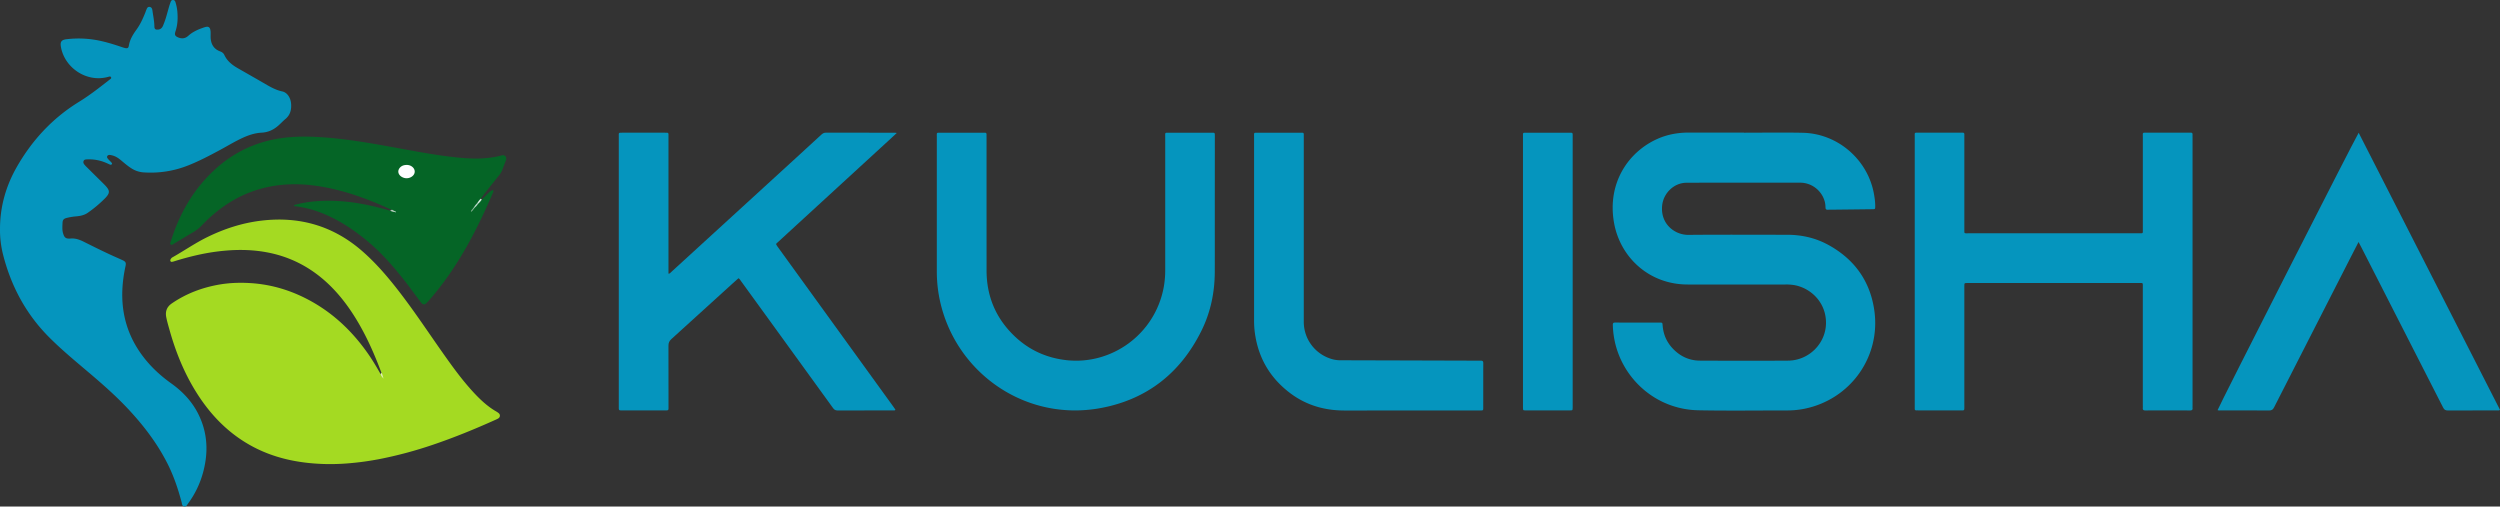 <svg id="Calque_1" data-name="Calque 1" xmlns="http://www.w3.org/2000/svg" viewBox="0 0 6823.98 1382.64"><rect x="0" y="0" width="6823.98" height="1382.64" fill="#333333" stroke="none"/><defs><style>.cls-1{fill:#0595be;}.cls-2{fill:#a4da22;}.cls-3{fill:#056526;}.cls-4{fill:#d7e9e0;}.cls-5{fill:#dff2b4;}.cls-6{fill:#b8d1be;}.cls-7{fill:#fdfefe;}.cls-8{fill:#b6d6c5;}.cls-9{fill:#81b191;}.cls-10{fill:#9dd5c3;}.cls-11{fill:#d8ebe3;}.cls-12{fill:#bde4da;}</style></defs><title>brand</title><path class="cls-1" d="M45.25,667.34c.23-60,16.1-116,45.67-167.8C132.77,426.21,188.65,365.87,261,321.4c29.3-18,56.28-39.27,83.31-60.42,2.21-1.73,5.88-3.5,3.95-6.84-1.78-3.08-5.3-1.48-8.2-.69-59.06,16.19-119.42-25.8-128.66-82.88-2.13-13.13,1.66-18.37,15.27-20A276.8,276.8,0,0,1,320,155.2c18.89,4.15,37.32,9.9,55.63,16.06,3.47,1.16,6.93,2.4,10.48,3.25,6.8,1.64,9.74.41,10.85-6.42,2.69-16.72,11.13-30.39,20.81-43.74,10.23-14.09,17.41-29.9,23.87-46,1-2.47,1.8-5,2.83-7.48,1.81-4.27,3.23-9.4,9.39-8.5,5.78.85,6.93,6,7.56,10.54,1.93,14.17,5,28.2,5.24,42.59.14,7.33,2.62,9.37,9.93,8.79,6.77-.54,11-4.58,13.5-10.41,2.85-6.73,5.42-13.61,7.59-20.59,3.25-10.49,6-21.13,9.07-31.68,1.11-3.83,2.42-7.61,3.73-11.38,1.24-3.56,2.66-7.07,7.41-6.71s5.72,3.91,6.78,7.52a120.64,120.64,0,0,1,4.62,23.5c1.64,18.37.94,36.59-5,54.32-3.22,9.54-1.35,13.24,7.87,17,9.94,4,19,2.65,26.92-4.56,12.91-11.71,28.54-18.23,44.77-23.5,10.38-3.36,15-.31,16.1,10.71.55,5.27.07,10.64.18,16,.39,18.78,8.12,32.75,26.44,39.45,5,1.83,8.9,4.92,11,9.56,7.85,16.88,21.65,27.52,37.23,36.43,24.86,14.23,49.78,28.36,74.54,42.77,14.71,8.55,29.33,16.78,46.39,20.34,13.39,2.8,22.82,17.11,24.06,33.53,1.22,16-2.11,30.4-15.16,41.4-7.12,6-13.49,12.9-20.54,19-12.72,11-27.46,17.66-44.37,18.56-19.7,1-37.82,7.32-55.38,15.67-19.88,9.44-38.69,20.87-58,31.29-28.75,15.48-57.63,30.7-88.05,42.72A276.2,276.2,0,0,1,436.88,514a70.16,70.16,0,0,1-33.66-11.49c-9.57-6.14-18.17-13.53-26.84-20.81-8-6.71-16.46-12.53-27-14.52a22.75,22.75,0,0,0-5.91-.78c-5.24.44-7.7,5-4.62,9.24,2.92,4,6.81,7.28,10.12,11,1.23,1.4,3.09,3.1,1.42,5.15-1.39,1.71-3.46,1.66-5.48.74-3.94-1.79-7.86-3.62-11.85-5.27a117.1,117.1,0,0,0-50.79-8.71c-3.45.16-6.67.27-8.53,3.83-2,3.85-.62,7.15,1.74,10.16a77.67,77.67,0,0,0,6.07,6.63q20.94,20.77,41.93,41.5c3.79,3.75,7.64,7.46,11.18,11.44,10.29,11.62,10.27,18.12.18,29.55-.88,1-1.8,2-2.74,2.91a334.61,334.61,0,0,1-47.41,39.79c-9.39,6.57-20.08,8.63-31.1,9.67A164.35,164.35,0,0,0,228,638.14c-9.18,2.36-11.74,5.23-12.11,14.49s-1.2,18.67,1.56,27.8c3.78,12.49,7.88,15.17,21,14.11,12.77-1,24.29,3.25,35.42,8.8,25.92,12.94,51.83,25.91,78.21,37.91,8.79,4,17.66,7.83,26.44,11.86,10,4.59,11.47,7.15,9.12,17.89a371.39,371.39,0,0,0-8.35,62.3c-3.2,68.25,15.45,129.68,57,184.05,21.41,28.06,47.06,51.72,75.7,72.18,30.86,22,56.54,48.69,73.84,82.71,25.35,49.82,28.61,102,15.08,155.56a254.46,254.46,0,0,1-42.14,89.91c-2.81,3.81-5,9.67-11.29,8.17-5.6-1.34-5.33-7.23-6.47-11.5-9.88-37.1-22.1-73.29-39.66-107.57-28.2-55.07-65.46-103.51-107.65-148.39-35.91-38.21-75.57-72.34-115.54-106.13-33.1-28-66.29-55.81-97-86.41C116.5,901.68,75.19,824.53,53.14,736.7A275.17,275.17,0,0,1,45.25,667.34Z" transform="translate(-45.24 -43.48)"/><path class="cls-2" d="M1086.05,1060.07c-19.18-51.24-41.23-101.11-70-147.8-22.3-36.21-48.1-69.6-79.58-98.37C889.6,771.07,835.13,743.44,772.54,732c-44-8.08-88-7.69-132.27-2.24-39.78,4.91-78.5,14.3-116.72,26.07a65.83,65.83,0,0,1-6.71,1.94c-2.2.42-4.83,1.28-6.22-1.4-1.2-2.31-.16-4.51,1.15-6.56a14,14,0,0,1,5.24-4.5c31-17.52,60.34-37.93,92.34-53.76,47.2-23.34,96.59-39.48,149-45.75,104.59-12.5,197.18,14.2,276.75,84.1,39.77,34.94,73.53,75.25,105.5,117.17,39.82,52.21,76,107,113.86,160.61,27.29,38.66,55,77,87.66,111.45,17.49,18.43,36.21,35.41,58.49,48,.29.16.56.36.84.55,3.84,2.64,8.37,5,8.28,10.45-.1,6-5.16,8.14-9.7,10.19-57.64,26-116.08,50-176.09,70.16a1124.72,1124.72,0,0,1-134.77,36.46,777.22,777.22,0,0,1-97.8,13.62,598.47,598.47,0,0,1-64.91,1.37c-67.7-2.46-132.79-15.83-193-48.28-64.39-34.72-113.56-85.38-152.14-146.9-33.34-53.18-56.57-110.7-73.42-171-3.23-11.54-6.64-23-8.91-34.81-3-15.76,1.92-28.11,15.22-37.21,39.37-27,82.89-43.42,129.76-51.52,27.4-4.73,55-5.63,82.64-4.09,56.37,3.14,109.41,18.66,159.26,44.92,68.4,36,122.58,87.79,166.18,151.16,11.53,16.75,21.79,34.27,31.85,51.92,1.87,1.61,3.51,3.39,4,4.82C1085.42,1067.13,1088,1063.06,1086.05,1060.07Z" transform="translate(-45.24 -43.48)"/><path class="cls-1" d="M4805.9,405.71c53.33,0,106.67-.9,160,.2,95.27,1.95,177.41,72.9,194.39,166.46,2,11.16,3.61,22.36,3.56,33.73,0,8.3-.08,8.37-8.05,8.46q-50,.62-99.95,1.16c-7,.08-14-.14-21,.26-5.36.3-6.76-1.89-6.78-7-.12-30.33-23.75-60.15-57.72-65.88a53.57,53.57,0,0,0-8.91-.94c-104.33,0-208.65-.36-313,.17-34,.18-62.78,28.31-66.2,62.12-5.17,51.25,35.32,80.46,71.55,80.14,90-.82,180-.3,270-.26,39.7,0,77.47,8.62,112.3,27.74,71,39,113.93,98.72,125.3,178.79,18,127.05-65.55,243.18-191.28,268.47a236.66,236.66,0,0,1-46.69,4.49c-80.66,0-161.34,1.14-242-.43-120.53-2.35-210.86-91.19-229.78-194.48a237.31,237.31,0,0,1-4.05-38.7c-.08-4.81,1.59-6.29,6.35-6.28,40.66.15,81.32,0,122,.12,7,0,7,.2,7.66,8.3,2.08,26.82,13.21,49.31,32.72,67.6,19.28,18.08,42.41,27.79,68.75,27.91,80.32.37,160.65.55,241,0,56.38-.39,102.88-46.39,103.39-102.44.5-54.9-39.53-94.39-84.7-103.37a131.07,131.07,0,0,0-25.85-2q-133.48,0-267,0c-105.94,0-184.72-75-201.13-169C4431.6,541.08,4492,455.56,4572.16,421.37c26.76-11.42,54.73-16.13,83.76-16,50,.24,100,.07,150,.07Z" transform="translate(-45.24 -43.48)"/><path class="cls-1" d="M6030,785.15v365a65.35,65.35,0,0,0,0,7c.6,5.44-2.06,6.68-7,6.66q-61-.19-122,0c-5.29,0-7.26-1.85-6.74-7,.23-2.31,0-4.66,0-7q0-161,0-322c0-13.46,1.29-11.78-11.65-11.79q-231.49,0-463,0c-1.66,0-3.33,0-5,0-7.26.2-7.29.21-7.53,7.06-.09,2.66,0,5.33,0,8q0,159,0,318c0,17.41,1.64,14.49-15.07,14.56-36.33.15-72.66,0-109,0-2.33,0-4.67-.06-7,0-2.85,0-4.33-1.23-4.32-4.15,0-2.34,0-4.67,0-7q0-368,0-736c0-12-1.25-10.84,10.56-10.85q57-.06,114,0c2,0,4,.09,6,0,3.34-.14,4.92,1.36,4.86,4.72-.06,2.66,0,5.33,0,8q0,125,0,250c0,13.35-1.32,11.93,11.55,11.93q232,0,464,0h2c10.5-.06,9.64.86,9.64-9.75q0-126,0-252c0-14.29-2.05-12.88,12.61-12.9q55.5-.08,111,0c2.34,0,4.68.13,7,0,4-.22,5.27,1.79,5.07,5.47-.15,2.65,0,5.33,0,8Z" transform="translate(-45.24 -43.48)"/><path class="cls-1" d="M2493.22,406.32c-6.48,6-11.47,10.73-16.53,15.37L2196,679.23c-8.84,8.11-17.7,16.2-26.49,24.37-6.35,5.89-7.87,4.83-1.57,13.51q31.73,43.67,63.3,87.45L2483.2,1152.8c2.13,3,4.18,6,6.11,8.74-1.09,3.18-3.45,2.13-5.2,2.13-51,.06-102-.09-153,.22-6.44,0-9.46-3-12.73-7.55Q2232.85,1038.1,2147.14,920q-39.6-54.62-79.24-109.22c-1.93-2.64-3.26-5.86-7-7.81-6.51,5.83-13.17,11.75-19.77,17.74Q1959.45,895,1877.61,969.24c-5.77,5.21-7.8,10.48-7.76,18,.28,54.66.15,109.32.15,164,0,2.33-.12,4.67,0,7,.21,3.69-1.15,5.7-5.13,5.45-2-.12-4,0-6,0h-114c-1.67,0-3.34-.13-5,0-4.51.4-5.91-1.93-5.59-6,.12-1.66,0-3.33,0-5q0-368,0-735.91c0-12-1.46-11.08,11.43-11.09q56.49,0,113,0c2.33,0,4.66.07,7,.05,2.87,0,4.27,1.31,4.22,4.22s0,6,0,9V790.59c4.08-.26,5.48-2.8,7.33-4.5q162.75-148.71,325.41-297.53,42.42-38.79,84.72-77.72c3.59-3.31,7.09-5.26,12.28-5.24,62.66.18,125.32.12,188,.14C2488.71,405.74,2489.7,405.94,2493.22,406.32Z" transform="translate(-45.24 -43.48)"/><path class="cls-1" d="M3361.13,615.12c0,57,.16,114-.05,171-.2,55.77-11.38,109.37-36,159.41-56.87,115.46-148.48,188.09-275,211.7-205.6,38.34-396.92-96-439.49-294.25a376.18,376.18,0,0,1-8.21-79.35q0-183,0-365.91c0-12.85-1.77-11.94,11.57-11.95q56.49,0,113,0c2,0,4,.12,6,0,3.91-.23,5.36,1.65,5.14,5.39-.16,2.66,0,5.33,0,8q0,181.46.06,362.91c.12,71.35,26.15,132,78.21,180.73,39.38,36.89,86.38,57.85,140.21,63.81,121.39,13.45,240.38-68.83,265-198.11a259.62,259.62,0,0,0,4.24-48.71q0-181,0-361.92c0-13.79-1.71-12,12.31-12.07q56.49-.12,113,0c10.6,0,10.14-.87,10.14,10.45Z" transform="translate(-45.24 -43.48)"/><path class="cls-1" d="M6483.07,704.09c-8.13,15.85-15.74,30.61-23.3,45.39q-103.64,202.85-207.14,405.75c-3.07,6-6.28,8.75-13.52,8.69-44-.4-88-.18-132-.24-2.9,0-5.93.75-8.7-.79,1.2-6.53,371.31-734.39,385.06-757l385.74,756.34c-3,2.38-5.72,1.45-8.2,1.46-44.66.07-89.32-.1-134,.21-6.57,0-9.95-1.86-13-7.84q-111-218.14-222.5-436C6489,715,6486.26,710.07,6483.07,704.09Z" transform="translate(-45.24 -43.48)"/><path class="cls-3" d="M1114,616.17c-65.46-30.39-132.83-54.92-204.63-65.32-59.57-8.64-118.19-5.2-175.31,15.19-36.43,13-69.22,32.36-99.19,56.69a401.1,401.1,0,0,0-39.47,36.75,97.52,97.52,0,0,1-21.92,17.2c-17.79,10.44-35.38,21.24-53.14,31.75-2.66,1.57-5.54,5-8.86,2.42s-.78-6.15.18-9.2C535.42,625.85,573.78,559,633,505.14c44-40.06,95.07-66.95,153.19-79.72,40.57-8.92,81.79-10.26,123.2-8.18,73.7,3.7,146.12,16.72,218.52,29.85,49.45,9,98.81,18.54,148.76,24.37,33.08,3.86,66.3,6.78,99.67,3.09,11.24-1.24,22.44-2.64,33.42-5.65,5-1.36,10.84-3.64,15,1.12,4.41,5,1.6,10.7-.41,16-2.71,7.16-5.59,14.26-8.19,21.46a49.38,49.38,0,0,1-8,13.73c-16.84,21.48-34.42,42.39-50.46,64.5-1.4,5.41-5.91,8.75-8.75,13.21-3.19,3.61-6,7.55-9.62,10.79a16.24,16.24,0,0,1-1.24,2.19c-.75.89-1.2,2-1.86,2.82.12,0,0,.18,0,.08.75-1.1-.2.57.55-.6a11.79,11.79,0,0,1,1.14-2c.81-1,1.27-2.17,2.13-3.09,3.34-2.9,5.78-6.6,8.79-9.79,3.55-3.88,5.49-9.41,11.26-11,6.18-6,12.29-12.15,18.55-18.12,3.58-3.42,7.4-6.57,12-8,2.28,2.25,1.49,4.17.7,6-43.67,102-94.28,200-166.52,285.27-4.09,4.83-8.21,9.64-12.47,14.32-8.26,9.09-12.43,8.87-19.72-.85-14-18.65-27.68-37.53-42-55.91-33.71-43.16-69.92-84-113.11-118.11-39.16-30.89-81.12-57-128.64-73.32-19.9-6.83-40.36-11.06-61.17-13.72.29-3.6,2.93-3.38,5.06-3.93,35.44-9.25,71.53-11.53,108-10.1,49.22,1.94,97,11.79,144.22,25.35,1.59.46,3.23.74,4.85,1.1,3.83,1.33,8.26-.09,11.76,2.58.58-.6.89,1.46,1.57.18a4.65,4.65,0,0,1-1.9-.49,20.67,20.67,0,0,1-3-1.41C1116.76,618.27,1115.12,617.61,1114,616.17Z" transform="translate(-45.24 -43.48)"/><path class="cls-1" d="M3604,672.79V921.7c0,48.13,31.79,89.59,78.43,102.4a82.54,82.54,0,0,0,21.72,2.77q173.43.48,346.84,1c12,0,24,.29,36,.08,5.05-.09,7,1.4,7,6.75-.18,40.65-.07,81.3-.13,122,0,7-.21,7-7.31,7.22-1.33,0-2.67,0-4,0q-183.43,0-366.87.07c-54.69.09-104.71-14.29-148.59-47.28-57.34-43.11-89.68-100.7-97.48-172.08a258.07,258.07,0,0,1-1.25-27.93q0-249.4,0-498.82c0-13.46-1.82-12.11,12.36-12.13q56-.08,112,0c2.34,0,4.67.07,7,0,2.82,0,4.34,1.18,4.3,4.14,0,2.66,0,5.33,0,8Z" transform="translate(-45.24 -43.48)"/><path class="cls-1" d="M4338,785.24v363.83c0,2.33.05,4.66,0,7-.17,7.49-.19,7.63-7.9,7.64q-60,.08-119.94,0c-7.64,0-7.65-.15-7.82-7.71,0-1.67,0-3.33,0-5q0-366.33,0-732.66c0-14.07-1.91-12.57,12.9-12.59q55.47-.09,110.95,0c2.33,0,4.67.09,7,0,3.28-.11,4.95,1.24,4.8,4.68-.12,2.66,0,5.33,0,8Z" transform="translate(-45.24 -43.48)"/><path class="cls-4" d="M1347.85,597.89c2.94-4.36,5.69-8.86,9.9-12.19.81.86,1.61,1.72,2.42,2.57-2.69,4.57-6.51,8.17-10.2,11.89C1348.13,600.46,1347.18,599.94,1347.85,597.89Z" transform="translate(-45.24 -43.48)"/><path class="cls-5" d="M1086.05,1060.07c3,4.61,4.29,9.75,6,17.06-4.4-5-7.26-8.36-8.08-13C1085.82,1063.36,1085.73,1061.61,1086.05,1060.07Z" transform="translate(-45.24 -43.48)"/><path class="cls-6" d="M1114,616.17c2.39-.36,4,1.32,5.91,2.25a9.35,9.35,0,0,0,2.72,1.53,1.08,1.08,0,0,1,1.23.36q1,.62.72,1.32c-.17.49-.36.73-.56.73a29.53,29.53,0,0,1-14.15-4.08C1111.28,617.62,1113.23,618,1114,616.17Z" transform="translate(-45.24 -43.48)"/><path class="cls-7" d="M1155.4,530a25.32,25.32,0,0,1-7.85-1.16c-9.3-2.93-15.4-10-15.07-17.62.36-8.32,8.22-15.9,18-17.18,6.41-.84,12.58-.23,18.21,3.43,11.46,7.49,11.46,21.33-.11,28.61A25.28,25.28,0,0,1,1155.4,530Z" transform="translate(-45.24 -43.48)"/><path class="cls-8" d="M1347.85,597.89l2.12,2.26a36.32,36.32,0,0,1-9,10.12,2.59,2.59,0,0,1-2.57-.07A48.47,48.47,0,0,1,1347.85,597.89Z" transform="translate(-45.24 -43.48)"/><path class="cls-9" d="M1338,614.06c-1.27,3.22-3.75,5.36-7.29,8,.19-4.17,2.15-6.24,4.76-8A1.9,1.9,0,0,1,1338,614.06Z" transform="translate(-45.24 -43.48)"/><path class="cls-10" d="M1124,622.36c0-.68-.1-1.36-.16-2.05,1.65.23,3,1,2.26,2.79C1125.87,623.76,1124.55,623.24,1124,622.36Z" transform="translate(-45.24 -43.48)"/><path class="cls-11" d="M1338.39,610.2l2.57.07c-.6,1.07-1.25,2.08-2.6,2.31l-.66-.65A1.53,1.53,0,0,1,1338.39,610.2Z" transform="translate(-45.24 -43.48)"/><path class="cls-12" d="M1338,614.06h-2.53c.45-1,.92-2.05,2.27-2.14l.66.65A1.15,1.15,0,0,1,1338,614.06Z" transform="translate(-45.24 -43.48)"/><path class="cls-10" d="M1122.64,620a3.19,3.19,0,0,1-2.72-1.53Z" transform="translate(-45.24 -43.48)"/></svg>